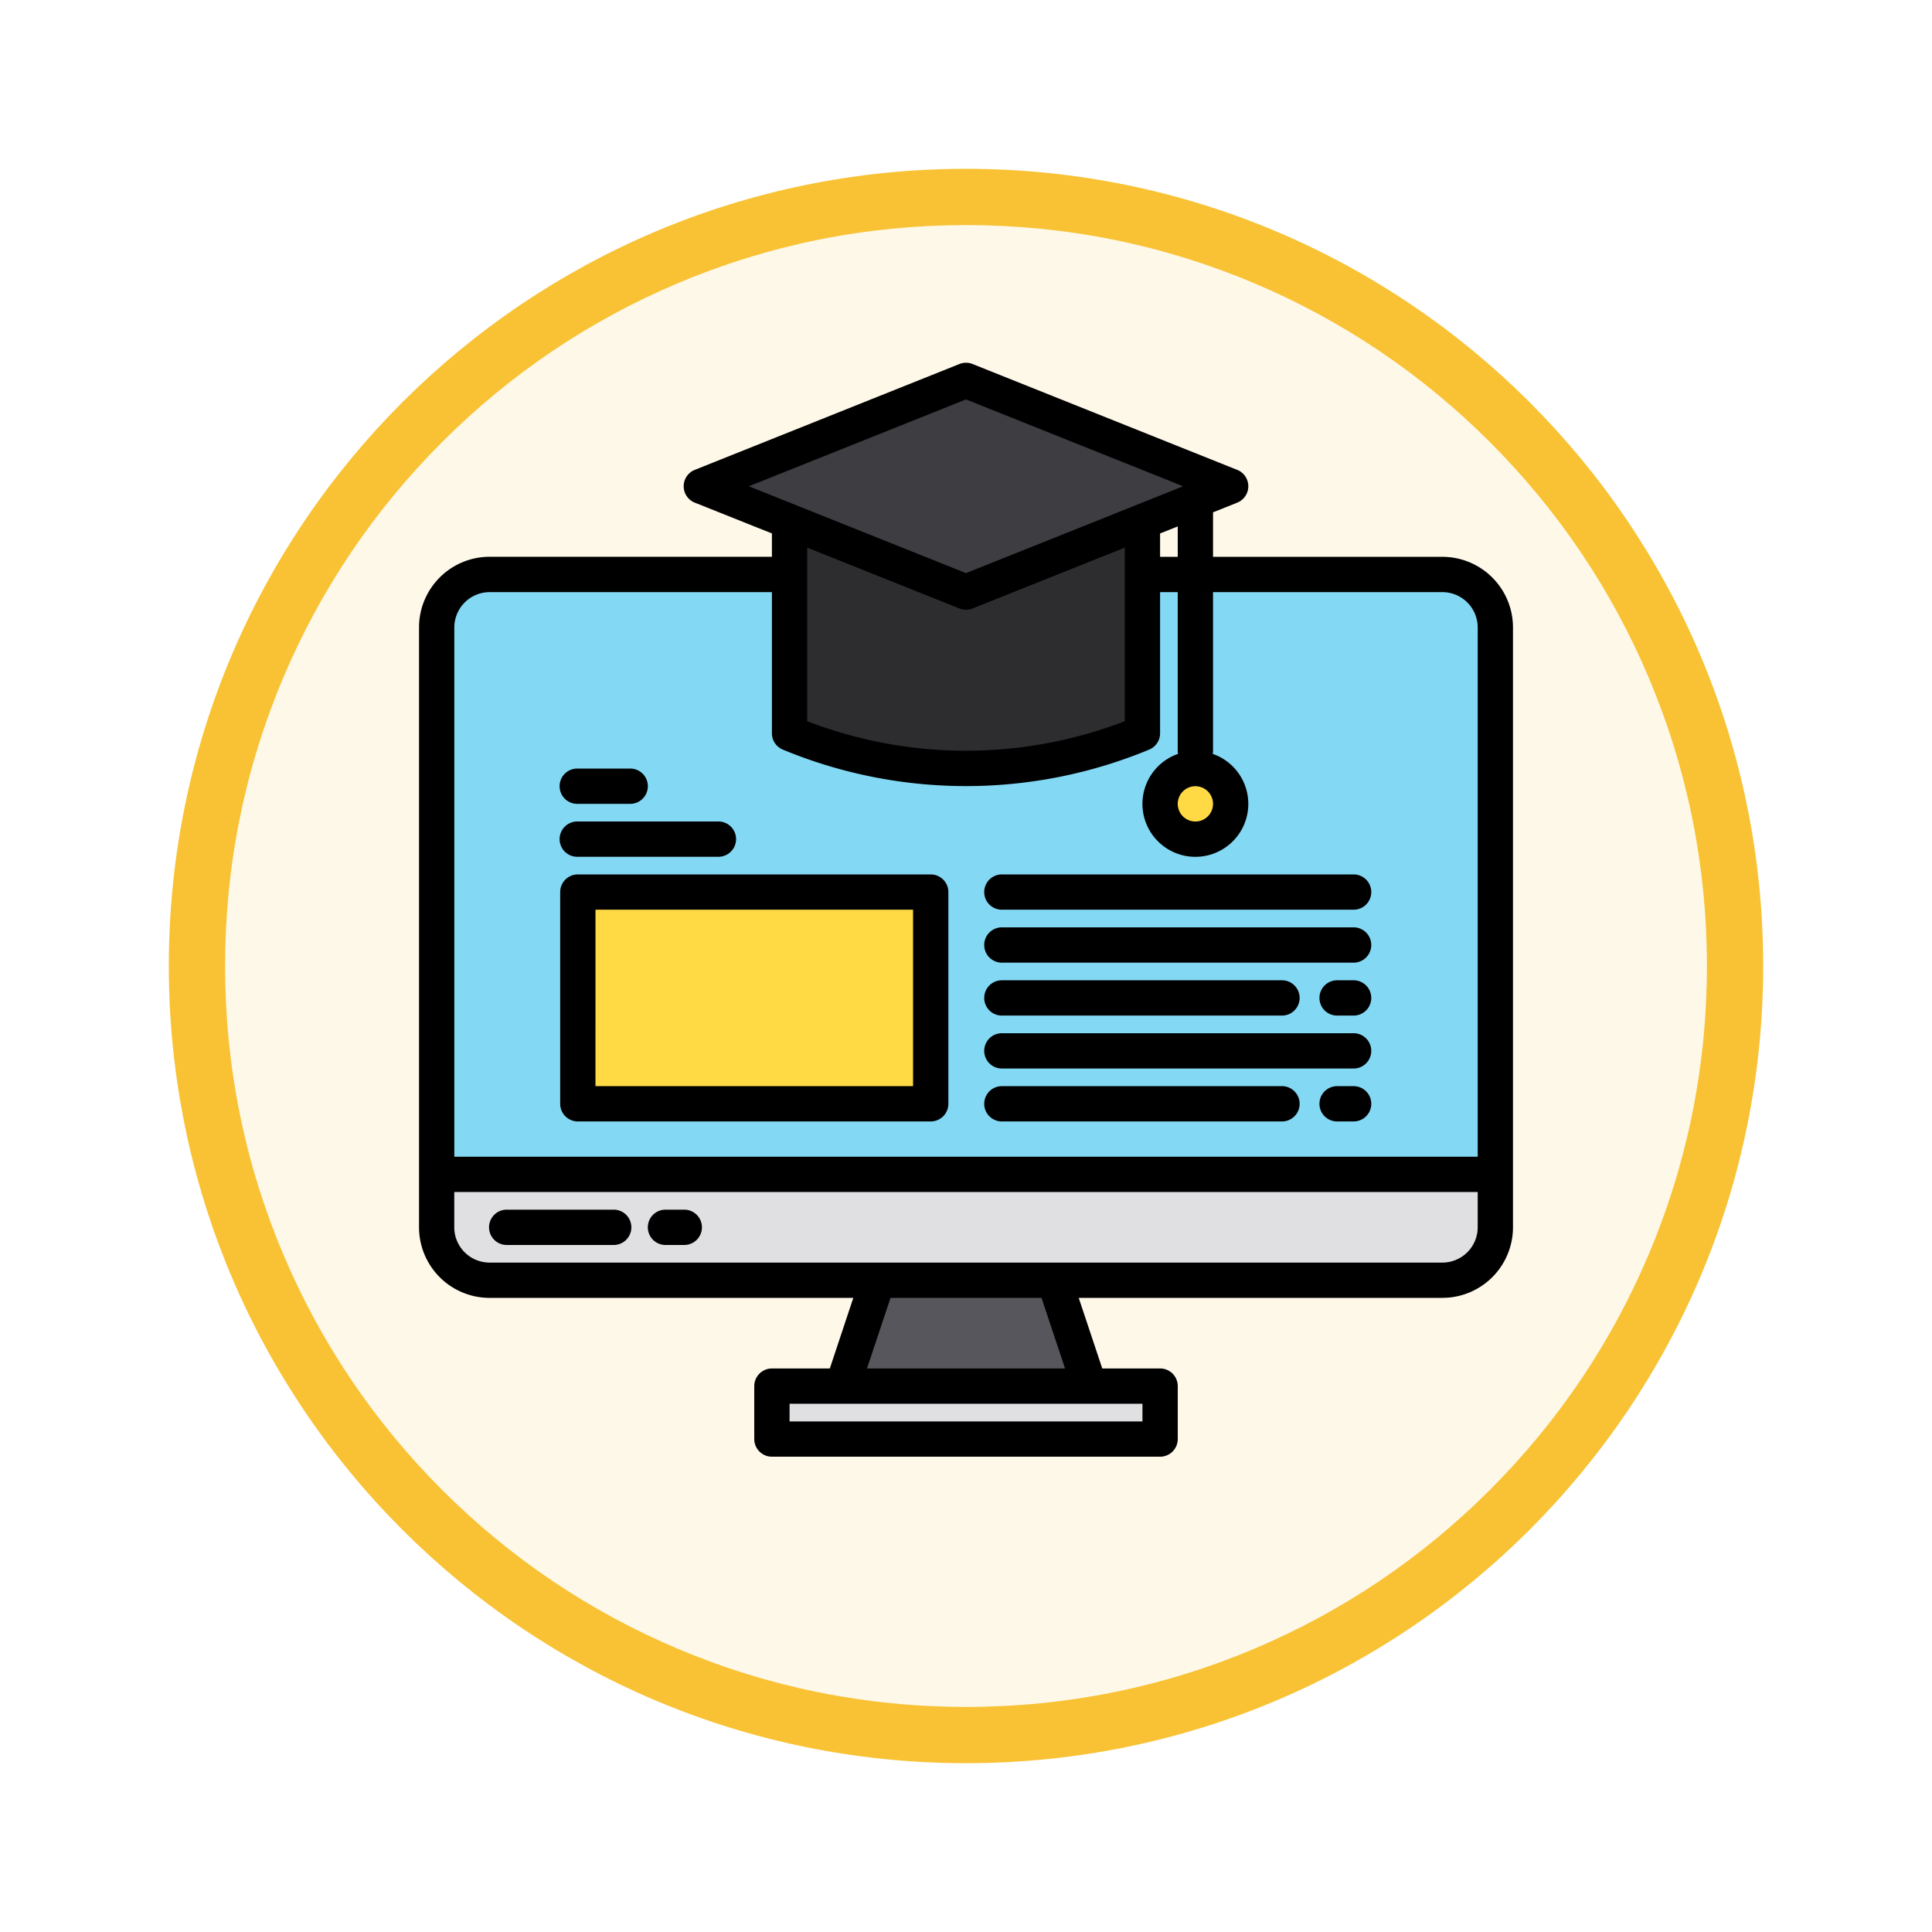 <svg xmlns="http://www.w3.org/2000/svg" xmlns:xlink="http://www.w3.org/1999/xlink" width="103" height="103" viewBox="0 0 103 103">
  <defs>
    <filter id="Trazado_978624" x="0" y="0" width="103" height="103" filterUnits="userSpaceOnUse">
      <feOffset dy="3" input="SourceAlpha"/>
      <feGaussianBlur stdDeviation="3" result="blur"/>
      <feFlood flood-opacity="0.161"/>
      <feComposite operator="in" in2="blur"/>
      <feComposite in="SourceGraphic"/>
    </filter>
  </defs>
  <g id="Grupo_1212631" data-name="Grupo 1212631" transform="translate(-611 -290)">
    <g id="Grupo_1211505" data-name="Grupo 1211505" transform="translate(0 -2785)">
      <g id="Grupo_1209502" data-name="Grupo 1209502" transform="translate(419 2761)">
        <g id="Grupo_1180764" data-name="Grupo 1180764" transform="translate(1 -4144)">
          <g id="Grupo_1179463" data-name="Grupo 1179463" transform="translate(200 4464)">
            <g id="Grupo_1144531" data-name="Grupo 1144531">
              <g transform="matrix(1, 0, 0, 1, -9, -6)" filter="url(#Trazado_978624)">
                <g id="Trazado_978624-2" data-name="Trazado 978624" transform="translate(9 6)" fill="#fef8e9">
                  <path d="M 42.5 83.5 C 36.964 83.5 31.595 82.416 26.541 80.279 C 21.659 78.214 17.274 75.257 13.509 71.491 C 9.743 67.726 6.786 63.341 4.721 58.459 C 2.584 53.405 1.5 48.036 1.5 42.5 C 1.5 36.964 2.584 31.595 4.721 26.541 C 6.786 21.659 9.743 17.274 13.509 13.509 C 17.274 9.743 21.659 6.786 26.541 4.721 C 31.595 2.584 36.964 1.5 42.5 1.5 C 48.036 1.5 53.405 2.584 58.459 4.721 C 63.341 6.786 67.726 9.743 71.491 13.509 C 75.257 17.274 78.214 21.659 80.279 26.541 C 82.416 31.595 83.5 36.964 83.5 42.5 C 83.5 48.036 82.416 53.405 80.279 58.459 C 78.214 63.341 75.257 67.726 71.491 71.491 C 67.726 75.257 63.341 78.214 58.459 80.279 C 53.405 82.416 48.036 83.5 42.5 83.5 Z" stroke="none"/>
                  <path d="M 42.5 3 C 37.166 3 31.994 4.044 27.126 6.103 C 22.422 8.092 18.198 10.941 14.569 14.569 C 10.941 18.198 8.092 22.422 6.103 27.126 C 4.044 31.994 3 37.166 3 42.5 C 3 47.834 4.044 53.006 6.103 57.874 C 8.092 62.578 10.941 66.802 14.569 70.431 C 18.198 74.059 22.422 76.908 27.126 78.897 C 31.994 80.956 37.166 82 42.5 82 C 47.834 82 53.006 80.956 57.874 78.897 C 62.578 76.908 66.802 74.059 70.431 70.431 C 74.059 66.802 76.908 62.578 78.897 57.874 C 80.956 53.006 82 47.834 82 42.5 C 82 37.166 80.956 31.994 78.897 27.126 C 76.908 22.422 74.059 18.198 70.431 14.569 C 66.802 10.941 62.578 8.092 57.874 6.103 C 53.006 4.044 47.834 3 42.5 3 M 42.5 0 C 65.972 0 85 19.028 85 42.5 C 85 65.972 65.972 85 42.5 85 C 19.028 85 0 65.972 0 42.5 C 0 19.028 19.028 0 42.5 0 Z" stroke="none" fill="#f8c234"/>
                </g>
              </g>
            </g>
          </g>
        </g>
      </g>
    </g>
    <g id="aprendizaje-electronico_1_" data-name="aprendizaje-electronico (1)" transform="translate(625.34 301.339)">
      <g id="Grupo_1212629" data-name="Grupo 1212629" transform="translate(8.941 8.941)">
        <g id="Grupo_1212628" data-name="Grupo 1212628" transform="translate(0 0)">
          <path id="Trazado_1085174" data-name="Trazado 1085174" d="M72.44,106.822v29.161H16V106.822A2.823,2.823,0,0,1,18.822,104h50.8A2.823,2.823,0,0,1,72.44,106.822Z" transform="translate(-16 -93.653)" fill="#83d8f4"/>
          <path id="Trazado_1085175" data-name="Trazado 1085175" d="M72.44,376v2.822a2.823,2.823,0,0,1-2.822,2.822h-50.8A2.823,2.823,0,0,1,16,378.822V376Z" transform="translate(-16 -333.67)" fill="#e0e0e2"/>
          <path id="Trazado_1085176" data-name="Trazado 1085176" d="M213.169,429.644H200L201.881,424h9.407Z" transform="translate(-178.365 -376.026)" fill="#57565c"/>
          <path id="Trazado_1085177" data-name="Trazado 1085177" d="M168,472h20.695v2.822H168Z" transform="translate(-150.127 -418.382)" fill="#e0e0e2"/>
          <path id="Trazado_1085178" data-name="Trazado 1085178" d="M194.813,80V91.288a24.457,24.457,0,0,1-18.813,0V80" transform="translate(-157.187 -72.475)" fill="#2d2d30"/>
          <ellipse id="Elipse_12627" data-name="Elipse 12627" cx="2.181" cy="1.817" rx="2.181" ry="1.817" transform="translate(38.313 20.867)" fill="#ffda44"/>
          <path id="Trazado_1085179" data-name="Trazado 1085179" d="M150.11,27.288,136,21.644,150.11,16l14.11,5.644Z" transform="translate(-121.89 -16)" fill="#3e3d42"/>
        </g>
        <path id="Trazado_1085180" data-name="Trazado 1085180" d="M80,248H98.813v11.288H80Z" transform="translate(-72.475 -220.721)" fill="#ffda44"/>
      </g>
      <g id="Grupo_1212630" data-name="Grupo 1212630" transform="translate(8 8)">
        <path id="Trazado_1085181" data-name="Trazado 1085181" d="M62.558,18.347H50.33V15.974l1.29-.516a.941.941,0,0,0,0-1.747L37.51,8.067a.943.943,0,0,0-.7,0L22.7,13.711a.941.941,0,0,0,0,1.747L26.813,17.1v1.244H11.763A3.766,3.766,0,0,0,8,22.11V54.092a3.766,3.766,0,0,0,3.763,3.763H31.152L29.9,61.618H26.813a.941.941,0,0,0-.941.941V65.38a.941.941,0,0,0,.941.941H47.508a.941.941,0,0,0,.941-.941V62.558a.941.941,0,0,0-.941-.941H44.424l-1.255-3.763H62.558a3.766,3.766,0,0,0,3.763-3.763V22.11A3.766,3.766,0,0,0,62.558,18.347ZM50.33,31.517a.941.941,0,1,1-.941-.941A.941.941,0,0,1,50.33,31.517ZM25.583,14.585l11.577-4.63,11.577,4.63-11.577,4.63Zm22.865,2.142v1.62h-.941V17.1Zm-2.822,1.129V27.11a23.553,23.553,0,0,1-16.932,0V17.856L36.811,21.1a.943.943,0,0,0,.7,0ZM46.567,63.5v.941H27.754V63.5ZM31.881,61.618l1.255-3.763h8.05l1.255,3.763ZM64.44,54.092a1.884,1.884,0,0,1-1.881,1.881h-50.8a1.884,1.884,0,0,1-1.881-1.881V52.211H64.44Zm0-3.763H9.881V22.11a1.884,1.884,0,0,1,1.881-1.881H26.813v7.525a.941.941,0,0,0,.591.874,25.484,25.484,0,0,0,19.512,0,.941.941,0,0,0,.591-.874V20.229h.941v8.466a.994.994,0,0,0,.014.158,2.822,2.822,0,1,0,1.853,0,.993.993,0,0,0,.014-.158V20.229H62.558A1.884,1.884,0,0,1,64.44,22.11Z" transform="translate(-8 -8)"/>
        <path id="Trazado_1085182" data-name="Trazado 1085182" d="M46.585,392H40.941a.941.941,0,1,0,0,1.881h5.644a.941.941,0,1,0,0-1.881Z" transform="translate(-36.237 -346.848)"/>
        <path id="Trazado_1085183" data-name="Trazado 1085183" d="M113.881,392h-.941a.941.941,0,1,0,0,1.881h.941a.941.941,0,1,0,0-1.881Z" transform="translate(-99.771 -346.848)"/>
        <path id="Trazado_1085184" data-name="Trazado 1085184" d="M72.941,253.169H91.754a.941.941,0,0,0,.941-.941V240.941a.941.941,0,0,0-.941-.941H72.941a.941.941,0,0,0-.941.941v11.288A.941.941,0,0,0,72.941,253.169Zm.941-11.288H90.813v9.407H73.881Z" transform="translate(-64.475 -212.721)"/>
        <path id="Trazado_1085185" data-name="Trazado 1085185" d="M72.941,217.881h7.525a.941.941,0,0,0,0-1.881H72.941a.941.941,0,1,0,0,1.881Z" transform="translate(-64.475 -191.543)"/>
        <path id="Trazado_1085186" data-name="Trazado 1085186" d="M72.941,193.881h2.822a.941.941,0,0,0,0-1.881H72.941a.941.941,0,1,0,0,1.881Z" transform="translate(-64.475 -170.365)"/>
        <path id="Trazado_1085187" data-name="Trazado 1085187" d="M264.941,241.881h18.813a.941.941,0,0,0,0-1.881H264.941a.941.941,0,0,0,0,1.881Z" transform="translate(-233.899 -212.721)"/>
        <path id="Trazado_1085188" data-name="Trazado 1085188" d="M264.941,265.881h18.813a.941.941,0,0,0,0-1.881H264.941a.941.941,0,0,0,0,1.881Z" transform="translate(-233.899 -233.899)"/>
        <path id="Trazado_1085189" data-name="Trazado 1085189" d="M264.941,289.881h14.933a.941.941,0,1,0,0-1.881H264.941a.941.941,0,0,0,0,1.881Z" transform="translate(-233.899 -255.077)"/>
        <path id="Trazado_1085190" data-name="Trazado 1085190" d="M417.881,288h-.941a.941.941,0,0,0,0,1.881h.941a.941.941,0,0,0,0-1.881Z" transform="translate(-368.026 -255.077)"/>
        <path id="Trazado_1085191" data-name="Trazado 1085191" d="M264.941,313.881h18.813a.941.941,0,0,0,0-1.881H264.941a.941.941,0,0,0,0,1.881Z" transform="translate(-233.899 -276.255)"/>
        <path id="Trazado_1085192" data-name="Trazado 1085192" d="M264.941,337.881h14.933a.941.941,0,1,0,0-1.881H264.941a.941.941,0,0,0,0,1.881Z" transform="translate(-233.899 -297.433)"/>
        <path id="Trazado_1085193" data-name="Trazado 1085193" d="M417.881,336h-.941a.941.941,0,0,0,0,1.881h.941a.941.941,0,0,0,0-1.881Z" transform="translate(-368.026 -297.433)"/>
      </g>
    </g>
  </g>
</svg>
